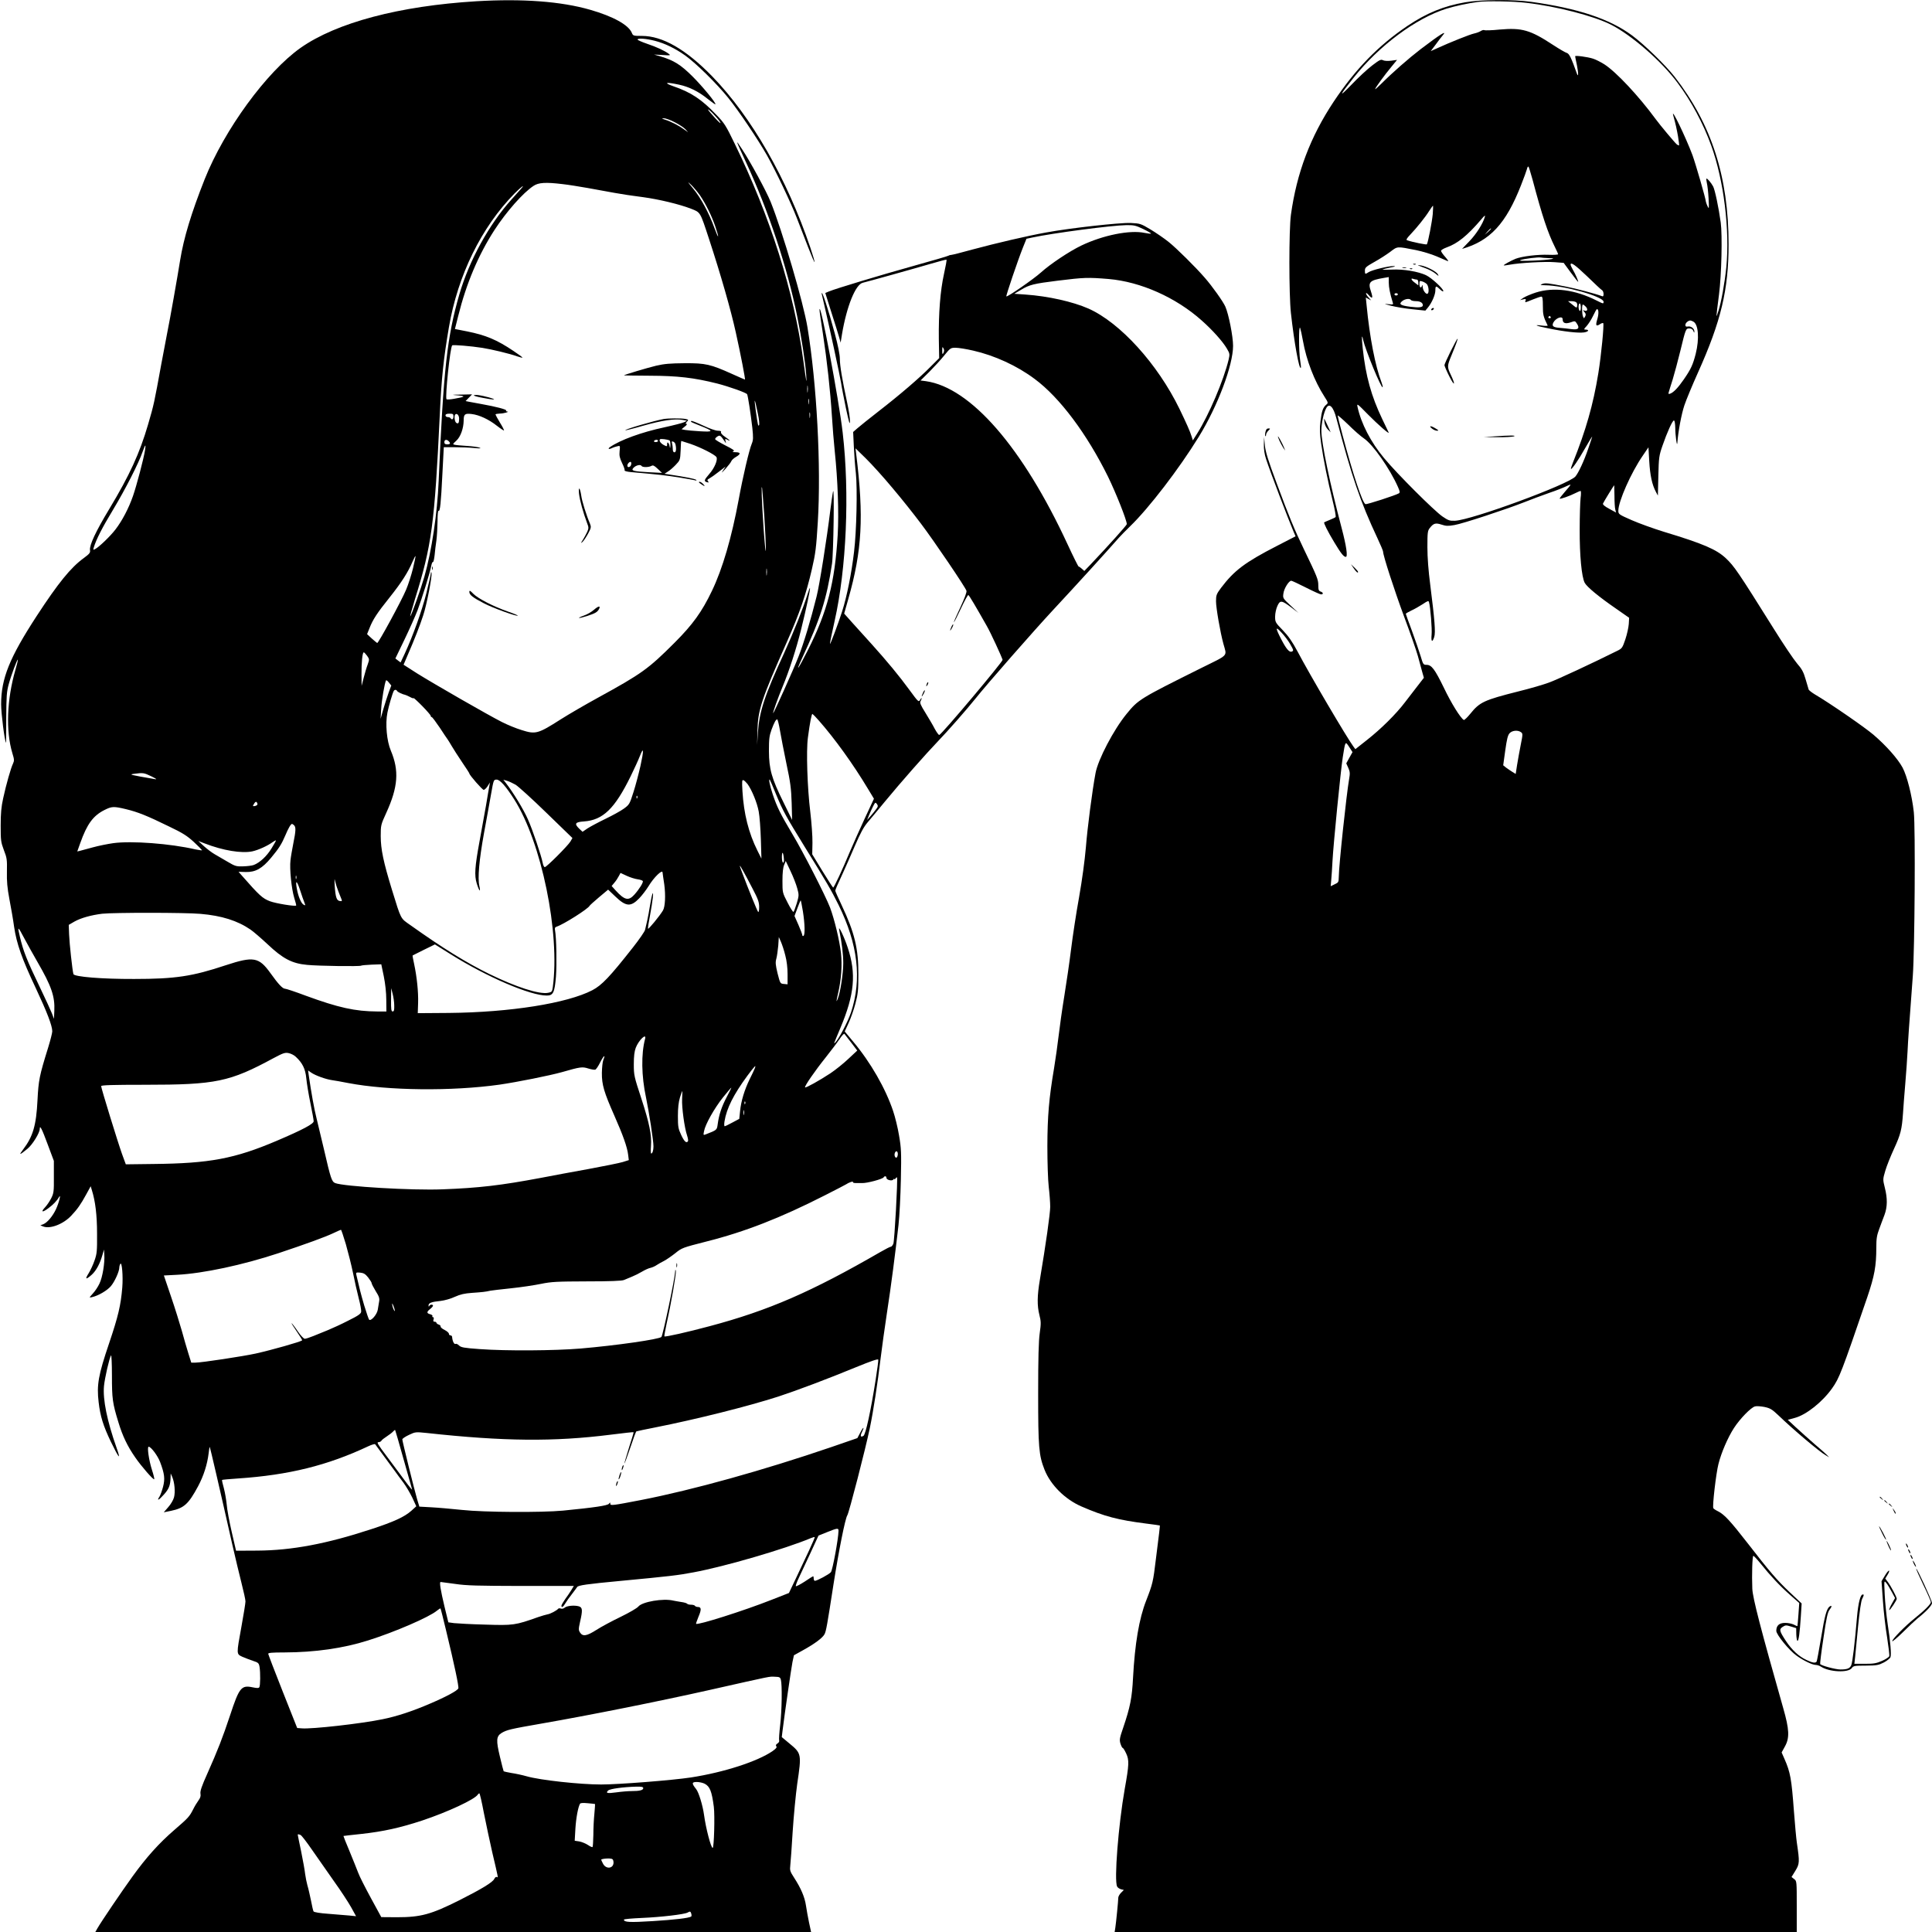<?xml version="1.0" standalone="no"?>
<!DOCTYPE svg PUBLIC "-//W3C//DTD SVG 20010904//EN"
 "http://www.w3.org/TR/2001/REC-SVG-20010904/DTD/svg10.dtd">
<svg version="1.0" xmlns="http://www.w3.org/2000/svg"
 width="1700pt" height="1700pt" viewBox="0 0 1700 1700"
 preserveAspectRatio="xMidYMid meet">
<g transform="translate(0,1700) scale(0.1,-0.1)"
fill="#000000" stroke="none">
<path d="M4192 16989 c-677 -41 -1231 -188 -1547 -410 -299 -211 -670 -719
-844 -1156 -118 -298 -184 -516 -216 -713 -23 -145 -91 -529 -110 -620 -8 -41
-33 -172 -55 -290 -64 -350 -65 -357 -117 -535 -74 -253 -162 -446 -341 -743
-120 -199 -176 -319 -170 -362 4 -23 -4 -33 -54 -70 -116 -84 -227 -222 -415
-510 -239 -367 -313 -550 -313 -777 0 -80 31 -327 43 -339 1 -1 2 97 2 219 1
194 4 231 22 297 22 81 75 221 80 216 2 -2 -7 -42 -21 -89 -76 -262 -86 -539
-27 -735 17 -54 17 -66 6 -90 -19 -38 -61 -186 -87 -306 -17 -76 -22 -135 -22
-241 0 -130 2 -145 28 -215 27 -69 29 -84 27 -188 -2 -87 3 -144 22 -245 14
-73 33 -181 41 -241 22 -150 69 -283 191 -541 99 -211 145 -331 145 -380 0
-13 -16 -77 -36 -142 -78 -250 -85 -289 -94 -463 -11 -223 -40 -321 -127 -435
-40 -53 -32 -51 39 7 44 36 108 140 108 175 0 38 20 -2 69 -135 l55 -147 0
-140 c1 -128 -1 -144 -23 -188 -13 -26 -38 -63 -56 -82 -39 -42 -22 -46 31 -6
42 31 75 65 92 96 23 40 1 -48 -25 -104 -30 -64 -77 -119 -112 -133 l-26 -10
25 -10 c61 -24 176 20 246 94 56 59 85 101 132 187 l40 73 10 -33 c31 -98 46
-221 46 -384 1 -152 -1 -177 -22 -236 -12 -36 -36 -87 -52 -113 -35 -55 -25
-59 28 -12 39 36 72 97 94 176 l13 45 3 -45 c5 -72 -16 -201 -43 -255 -13 -28
-39 -67 -58 -87 -34 -38 -34 -38 -8 -32 55 12 132 57 166 96 34 40 75 130 75
166 0 9 4 23 9 31 14 22 25 -109 17 -208 -13 -157 -36 -254 -116 -491 -95
-280 -110 -367 -92 -518 14 -124 41 -209 107 -347 72 -149 92 -171 51 -55 -84
238 -122 425 -111 544 7 71 46 242 62 270 4 8 8 -72 8 -177 0 -205 5 -243 57
-412 36 -119 79 -210 148 -309 55 -80 160 -200 167 -192 3 3 -6 40 -20 83 -27
84 -44 203 -29 203 21 0 81 -81 101 -135 39 -104 44 -147 26 -217 -9 -34 -23
-73 -31 -86 -28 -43 -7 -34 38 17 45 50 57 81 59 150 l1 36 14 -32 c20 -47 28
-132 15 -179 -6 -23 -29 -62 -51 -86 l-39 -45 64 13 c115 24 154 60 238 216
49 92 81 192 93 291 3 32 8 56 10 55 3 -4 91 -382 198 -858 26 -113 62 -265
81 -339 19 -74 35 -147 35 -162 0 -16 -16 -114 -35 -219 -45 -248 -46 -243 7
-268 24 -10 66 -27 94 -36 47 -15 52 -20 58 -54 8 -51 7 -165 -2 -178 -5 -9
-21 -9 -59 -1 -100 21 -118 -2 -199 -248 -66 -198 -107 -303 -199 -510 -51
-113 -65 -156 -61 -178 4 -21 -1 -37 -18 -60 -13 -18 -34 -52 -46 -77 -33 -65
-43 -76 -167 -183 -133 -115 -243 -237 -366 -407 -92 -127 -277 -400 -310
-458 l-18 -32 3149 0 3149 0 -18 83 c-9 45 -22 112 -27 149 -11 76 -45 154
-104 245 -37 57 -39 66 -34 110 3 26 13 161 21 298 9 138 27 326 40 419 39
263 38 267 -70 356 l-66 55 6 50 c20 163 78 559 88 610 l13 60 81 45 c103 57
171 108 188 140 14 26 23 76 80 445 46 292 102 574 121 602 15 24 159 580 198
768 31 149 69 398 95 615 11 91 36 269 55 395 37 239 74 527 102 775 9 80 18
262 21 405 5 234 3 273 -16 383 -11 68 -35 165 -52 215 -66 198 -198 429 -352
612 l-74 89 34 74 c19 41 46 118 60 171 22 83 26 117 26 256 1 227 -33 368
-147 610 -31 65 -56 122 -56 127 0 9 15 45 70 163 18 39 63 141 100 227 51
118 79 171 117 215 27 32 94 112 148 178 140 170 364 424 466 530 87 90 259
286 334 380 96 121 517 601 679 775 217 233 465 506 582 639 16 18 60 63 98
100 164 158 432 507 604 787 167 271 302 630 302 801 0 83 -39 280 -68 345
-19 44 -116 180 -180 253 -80 93 -252 263 -320 317 -40 32 -112 81 -160 110
-84 50 -90 52 -172 56 -97 4 -537 -45 -747 -84 -170 -31 -432 -92 -648 -150
-93 -26 -177 -47 -185 -47 -8 0 -19 -3 -25 -7 -5 -4 -142 -44 -304 -89 -298
-83 -685 -200 -746 -225 l-33 -14 53 -169 c30 -92 60 -190 68 -218 l14 -50 12
75 c41 244 119 438 183 452 43 10 462 127 598 167 74 22 136 38 139 36 2 -3
-8 -60 -23 -127 -32 -145 -48 -343 -45 -576 l3 -163 -75 -75 c-95 -97 -272
-249 -458 -393 -80 -62 -163 -129 -185 -148 l-39 -34 6 -127 c3 -70 11 -176
18 -237 14 -137 6 -508 -16 -690 -22 -190 -64 -397 -105 -525 -35 -109 -103
-291 -107 -286 -2 2 16 93 41 202 104 463 133 1122 71 1656 -34 296 -199 1170
-204 1083 -1 -6 12 -99 29 -205 38 -250 66 -509 80 -730 6 -96 17 -236 25
-310 27 -256 37 -544 26 -737 -25 -419 -91 -675 -262 -1013 -83 -165 -116
-212 -53 -75 162 348 218 524 265 835 13 90 22 695 9 635 -5 -22 -15 -96 -24
-165 -30 -247 -95 -658 -121 -760 -51 -205 -115 -418 -159 -528 -45 -116 -219
-502 -223 -498 -5 4 43 137 82 231 59 141 122 336 165 510 44 178 82 356 77
361 -2 2 -11 -22 -21 -54 -40 -127 -120 -328 -206 -518 -173 -376 -218 -512
-231 -699 l-7 -110 3 125 c4 183 34 275 259 782 112 253 170 422 220 640 32
138 38 187 52 415 30 488 -9 1217 -91 1713 -35 215 -220 845 -324 1104 -38 94
-179 354 -252 464 -61 93 -60 90 34 -113 199 -428 365 -929 452 -1360 40 -199
72 -409 79 -515 6 -91 1 -69 -25 125 -84 614 -291 1268 -605 1912 -76 157 -90
180 -161 253 -128 135 -223 198 -378 251 -91 32 -67 39 50 14 89 -19 173 -61
253 -126 35 -28 65 -49 67 -47 9 9 -116 161 -204 248 -101 100 -161 138 -274
172 l-62 18 75 -4 c69 -5 73 -4 55 10 -35 27 -108 61 -192 89 -46 16 -83 32
-83 37 0 14 74 9 152 -11 89 -23 178 -66 268 -130 93 -66 278 -248 377 -371
94 -116 261 -365 342 -507 75 -133 212 -420 263 -553 25 -63 69 -177 98 -253
29 -75 55 -135 57 -133 3 2 -14 60 -37 128 -205 605 -518 1151 -864 1507 -231
237 -436 355 -618 355 -75 0 -78 1 -89 28 -29 69 -164 144 -366 202 -257 74
-596 99 -1001 75z m2143 -1061 c13 -22 -1 -12 -41 31 -32 35 -61 69 -63 75 -6
20 84 -73 104 -106z m-397 -4 c39 -20 81 -48 94 -62 l23 -26 -35 25 c-45 33
-114 69 -165 85 -34 11 -36 13 -14 13 15 1 59 -15 97 -35z m222 -644 c50 -74
102 -178 134 -272 37 -109 31 -120 -8 -13 -48 132 -119 264 -188 347 -50 60
-53 66 -18 33 23 -22 59 -65 80 -95z m-1210 100 c47 -5 146 -21 220 -34 205
-38 314 -57 346 -61 16 -3 81 -11 144 -20 139 -19 318 -62 419 -101 86 -34 80
-24 159 -264 105 -320 193 -628 236 -823 44 -198 86 -417 81 -417 -2 0 -52 22
-112 49 -191 86 -234 96 -418 95 -127 -1 -179 -5 -252 -22 -82 -20 -283 -80
-283 -85 0 -1 102 -2 228 -3 246 -1 387 -17 594 -69 104 -27 254 -80 262 -94
7 -11 33 -182 46 -297 9 -86 8 -106 -5 -138 -23 -54 -79 -293 -115 -491 -62
-334 -142 -610 -236 -805 -88 -184 -169 -296 -329 -456 -230 -230 -288 -272
-675 -484 -113 -62 -259 -147 -325 -189 -202 -129 -222 -134 -345 -95 -47 14
-125 46 -174 71 -119 60 -601 337 -748 429 l-117 75 35 82 c59 135 111 268
138 353 30 89 80 346 73 372 -4 13 -5 13 -6 -3 0 -12 -19 -91 -40 -177 -39
-154 -118 -374 -189 -528 l-37 -79 -23 17 -23 18 79 164 c44 91 96 208 116
260 38 101 110 332 121 393 4 20 11 35 15 32 4 -2 10 24 14 58 3 34 10 94 16
132 5 39 9 114 10 168 0 58 4 96 9 92 13 -8 21 64 34 330 l12 230 95 0 c52 0
129 -3 170 -7 51 -5 67 -4 52 2 -13 6 -63 13 -110 16 -48 3 -97 7 -109 10 -21
4 -21 6 13 37 37 34 63 108 64 177 0 56 11 64 70 57 67 -8 151 -47 223 -104
32 -25 60 -43 62 -41 2 2 -13 33 -35 68 -22 36 -39 68 -40 73 0 4 17 7 38 8
35 0 92 17 64 18 -7 1 -11 5 -8 9 5 9 -90 34 -219 57 -49 9 -101 19 -114 21
l-24 5 29 30 28 29 -95 -2 c-90 -1 -91 -2 -29 -7 71 -7 64 -13 -34 -30 -33 -6
-63 -8 -67 -4 -14 15 32 458 50 474 7 7 164 -6 266 -22 82 -13 241 -51 304
-74 24 -8 46 -14 48 -12 2 3 -34 29 -79 59 -147 99 -244 139 -408 172 l-107
21 29 115 c71 286 178 538 319 756 106 163 251 327 343 388 44 30 107 34 256
16z m-366 -42 c-11 -13 -49 -54 -83 -93 -197 -218 -372 -536 -459 -835 -107
-369 -140 -660 -182 -1640 -12 -289 -61 -616 -126 -845 -30 -105 -112 -336
-124 -348 -4 -5 14 62 41 150 148 473 173 660 219 1628 15 322 33 489 80 765
78 458 286 881 578 1178 59 59 97 87 56 40z m5475 -353 c41 -20 72 -38 69 -40
-3 -3 -29 0 -58 6 -128 27 -364 -20 -556 -112 -104 -50 -272 -162 -354 -236
-64 -58 -297 -219 -305 -211 -5 5 102 320 146 430 l31 77 51 11 c181 39 698
107 827 109 67 1 84 -3 149 -34z m-304 -440 c281 -24 592 -162 819 -365 95
-84 186 -186 222 -248 25 -43 26 -48 15 -96 -44 -183 -174 -488 -277 -651
l-38 -60 -11 35 c-13 43 -45 115 -107 243 -193 396 -522 758 -801 882 -139 61
-354 109 -552 123 l-100 7 61 36 c73 44 111 53 319 79 236 29 267 30 450 15z
m-1453 -649 c-9 -18 -11 -16 -11 19 0 33 1 37 10 21 8 -12 8 -25 1 -40z m261
19 c189 -43 386 -133 542 -250 220 -163 459 -483 645 -860 70 -144 164 -380
165 -417 0 -9 -156 -183 -317 -353 l-57 -59 -21 19 c-12 11 -25 20 -29 20 -3
-1 -47 87 -97 195 -395 853 -853 1380 -1247 1436 l-47 6 78 77 c42 43 102 107
131 144 53 65 56 67 100 67 25 0 94 -11 154 -25z m-1456 -362 c-2 -16 -4 -5
-4 22 0 28 2 40 4 28 2 -13 2 -35 0 -50z m10 -105 c-2 -13 -4 -5 -4 17 -1 22
1 32 4 23 2 -10 2 -28 0 -40z m-449 -85 c11 -50 16 -97 11 -104 -8 -13 -10 -3
-29 128 -17 124 -10 114 18 -24z m459 -35 c-2 -13 -4 -5 -4 17 -1 22 1 32 4
23 2 -10 2 -28 0 -40z m-3137 7 c0 -25 -14 -33 -25 -15 -3 6 -15 10 -26 10
-10 0 -19 7 -19 15 0 10 11 15 35 15 31 0 35 -3 35 -25z m50 -19 c0 -39 -8
-50 -27 -35 -13 12 -18 60 -7 72 14 14 34 -7 34 -37z m-92 -198 c19 -19 14
-28 -13 -28 -18 0 -25 5 -25 20 0 22 20 26 38 8z m-2672 -80 c-12 -76 -74
-311 -106 -403 -38 -109 -95 -217 -154 -294 -46 -60 -143 -153 -178 -172 -18
-10 -19 -8 -13 13 22 72 73 173 170 333 107 178 226 410 261 513 10 28 20 52
23 52 2 0 1 -19 -3 -42z m6578 -333 c79 -93 191 -234 250 -313 113 -149 390
-558 400 -590 4 -12 -17 -68 -54 -147 -33 -70 -59 -129 -57 -131 2 -2 30 52
62 121 32 68 61 122 66 119 8 -4 64 -99 162 -272 33 -57 129 -265 139 -298 4
-15 -534 -654 -557 -661 -5 -2 -23 23 -40 54 -16 32 -54 95 -82 141 -42 67
-51 88 -43 102 6 10 10 22 10 27 -1 4 -6 -2 -14 -15 -12 -22 -15 -20 -92 85
-91 125 -198 254 -333 404 -53 58 -129 142 -169 187 l-74 83 36 127 c122 429
138 725 70 1276 l-6 51 92 -90 c50 -49 156 -166 234 -260z m-1129 -240 c8
-121 14 -256 14 -300 -1 -46 -9 34 -20 185 -16 237 -22 409 -13 355 2 -11 10
-119 19 -240z m-3091 -466 c-14 -57 -41 -142 -61 -189 -40 -96 -244 -471 -254
-468 -4 2 -25 20 -48 40 l-41 38 21 52 c30 77 66 132 178 272 103 129 163 223
201 314 13 29 24 51 26 49 2 -2 -8 -50 -22 -108z m3113 -56 c-2 -16 -4 -5 -4
22 0 28 2 40 4 28 2 -13 2 -35 0 -50z m-3517 -713 c21 -30 21 -32 5 -78 -10
-26 -25 -78 -35 -117 l-18 -70 -1 95 c-1 108 8 200 20 200 4 0 17 -14 29 -30z
m190 -324 c-12 -33 -33 -99 -47 -146 l-24 -85 5 85 c4 77 31 233 43 253 2 4
14 -4 25 -19 l21 -26 -23 -62z m75 13 c6 -9 45 -28 70 -33 6 -1 25 -10 43 -19
17 -10 32 -14 32 -10 0 3 34 -27 75 -69 41 -42 75 -81 75 -87 0 -6 4 -11 9
-11 5 0 36 -42 70 -92 33 -51 65 -98 69 -103 5 -6 21 -33 37 -60 16 -28 58
-92 92 -143 35 -51 63 -95 63 -98 0 -14 114 -144 126 -144 8 0 24 15 35 33
l20 32 -5 -30 c-3 -16 -17 -95 -30 -175 -14 -80 -39 -219 -56 -310 -42 -227
-47 -303 -25 -374 21 -68 37 -84 23 -23 -16 70 -2 229 40 462 22 121 51 277
63 348 22 126 23 127 49 127 29 0 81 -58 154 -173 241 -378 405 -1176 340
-1654 -6 -39 -9 -43 -42 -49 -77 -15 -282 51 -517 166 -200 98 -414 230 -696
431 -87 61 -78 44 -160 309 -75 244 -99 358 -99 473 0 96 1 100 49 205 104
228 114 371 40 547 -36 85 -50 235 -30 335 12 61 45 172 56 191 8 12 22 12 30
-2z m3710 -259 c140 -159 303 -385 433 -602 l52 -86 -81 -174 c-44 -95 -103
-227 -131 -293 -64 -154 -139 -315 -147 -315 -3 1 -46 67 -95 147 l-89 146 2
101 c1 56 -8 178 -19 271 -26 211 -37 539 -21 655 18 137 33 211 40 208 4 -2
30 -28 56 -58z m-342 -87 c9 -54 35 -186 57 -293 35 -163 42 -219 46 -345 l4
-150 -75 153 c-106 214 -128 294 -129 452 0 108 3 134 23 190 25 66 38 90 50
90 4 0 15 -44 24 -97z m-1228 -315 c-15 -66 -42 -169 -61 -228 -33 -104 -36
-110 -84 -145 -27 -20 -100 -60 -162 -90 -62 -30 -133 -68 -158 -84 l-44 -30
-28 26 c-47 45 -38 60 40 65 168 12 271 112 411 397 32 65 69 146 82 180 34
87 35 50 4 -91z m-4303 -89 c42 -21 53 -29 33 -25 -227 39 -232 41 -185 47 80
11 87 9 152 -22z m3205 -74 c24 -15 147 -126 272 -248 l228 -221 -18 -31 c-24
-39 -210 -225 -225 -225 -6 0 -15 16 -18 35 -13 66 -88 290 -131 386 -37 85
-130 238 -195 321 l-21 27 31 -9 c18 -5 52 -21 77 -35z m2041 6 c37 -51 84
-164 98 -241 8 -41 16 -151 19 -245 l5 -170 -35 70 c-78 156 -120 325 -132
523 -5 89 -4 102 9 97 8 -3 24 -19 36 -34z m251 -91 c61 -148 85 -190 254
-465 192 -310 230 -375 296 -508 170 -346 206 -652 109 -946 -28 -82 -109
-238 -140 -266 -13 -12 -15 -18 47 130 124 295 141 478 64 708 -29 89 -84 204
-75 157 25 -123 36 -217 36 -296 0 -89 -26 -260 -49 -314 -14 -36 -13 -21 4
52 28 120 36 245 25 351 -13 114 -57 296 -96 401 -40 104 -237 490 -331 646
-104 174 -137 241 -173 349 -26 77 -39 143 -26 130 2 -2 27 -60 55 -129z
m-1222 -32 c-3 -8 -6 -5 -6 6 -1 11 2 17 5 13 3 -3 4 -12 1 -19z m-3343 -59
c-7 -12 -45 -18 -37 -6 17 32 26 38 34 25 4 -6 6 -15 3 -19z m5446 -38 c-10
-14 -32 -42 -49 -61 l-31 -35 16 40 c9 22 25 58 36 79 19 37 21 39 34 22 11
-16 11 -23 -6 -45z m-6601 -1 c103 -25 184 -57 376 -151 124 -59 162 -84 220
-137 39 -36 71 -69 73 -73 2 -3 -24 0 -58 7 -218 51 -561 77 -723 55 -49 -7
-130 -23 -180 -37 -51 -14 -102 -28 -115 -31 l-22 -5 26 73 c60 169 114 242
214 292 64 32 80 33 189 7z m1479 -142 c17 -17 15 -50 -7 -159 -10 -52 -22
-119 -25 -149 -9 -75 9 -251 33 -330 11 -35 19 -66 17 -68 -10 -9 -178 18
-231 38 -65 25 -92 49 -248 227 l-28 32 63 -2 c87 -2 145 31 224 126 69 83 93
121 125 197 26 62 48 100 58 100 4 0 12 -5 19 -12z m-200 -205 c-42 -68 -101
-123 -155 -144 -16 -6 -57 -11 -93 -12 -60 -2 -71 1 -135 39 -39 23 -90 53
-115 67 -25 14 -67 46 -95 71 l-50 46 55 -21 c162 -63 326 -90 421 -70 53 12
133 48 178 81 14 10 27 17 29 15 2 -1 -16 -34 -40 -72z m4509 -83 c3 -25 1
-40 -6 -40 -6 0 -11 20 -11 47 0 55 11 51 17 -7z m118 -266 c16 -58 16 -63 -4
-132 -12 -39 -25 -73 -29 -76 -4 -2 -28 34 -52 82 -45 87 -45 87 -45 192 0 70
5 117 15 140 l14 34 42 -89 c24 -50 50 -117 59 -151z m-475 151 c13 -22 49
-91 81 -152 50 -95 59 -121 59 -165 0 -30 -4 -48 -9 -42 -8 8 -85 198 -140
344 -30 78 -28 81 9 15z m-710 -12 c0 -5 7 -52 15 -105 13 -96 8 -198 -12
-230 -30 -50 -128 -168 -131 -160 -2 6 6 58 17 114 11 57 22 128 25 158 9 80
-9 33 -24 -65 -7 -44 -18 -105 -25 -135 -7 -30 -16 -67 -19 -82 -3 -14 -51
-84 -107 -155 -203 -258 -273 -332 -357 -376 -221 -115 -723 -195 -1262 -200
l-274 -2 3 90 c3 99 -11 230 -35 343 -9 40 -15 74 -13 75 2 1 47 23 100 50
l96 47 139 -87 c319 -200 699 -363 845 -363 57 0 69 26 81 167 8 110 4 343 -8
406 -4 20 -1 28 13 33 59 18 280 158 291 184 2 4 39 38 83 75 l80 67 63 -60
c94 -90 136 -94 211 -16 24 25 61 73 82 107 46 77 122 150 123 120z m-219 -60
c22 -3 42 -10 45 -15 7 -11 -31 -72 -74 -120 -51 -57 -86 -49 -164 36 l-36 40
24 29 c14 16 31 42 39 58 l15 28 56 -26 c30 -14 73 -27 95 -30z m-3004 5 c-3
-7 -5 -2 -5 12 0 14 2 19 5 13 2 -7 2 -19 0 -25z m371 -113 c11 -27 23 -58 27
-68 6 -16 4 -18 -15 -15 -28 4 -38 32 -45 138 -3 58 -2 66 4 35 5 -22 18 -62
29 -90z m-299 -98 c10 -25 9 -27 -8 -17 -21 11 -47 72 -59 140 -15 81 0 75 28
-11 15 -46 32 -96 39 -112z m4386 -77 c17 -109 20 -206 5 -215 -5 -3 -10 -1
-10 5 0 7 -15 48 -34 91 l-35 79 26 70 c14 39 27 69 29 67 2 -2 10 -45 19 -97z
m-5302 -21 c188 -16 327 -60 442 -139 25 -17 92 -75 149 -128 135 -128 216
-170 348 -182 100 -10 462 -15 475 -7 4 3 46 7 93 9 l85 3 22 -105 c13 -65 22
-144 22 -207 l1 -103 -82 0 c-192 1 -339 33 -628 139 -90 34 -172 61 -181 61
-22 0 -59 39 -129 137 -102 142 -149 150 -393 70 -294 -98 -444 -121 -807
-121 -282 -1 -527 19 -534 43 -9 32 -35 268 -38 350 l-3 83 50 29 c57 32 147
57 244 69 100 11 730 11 864 -1z m-1433 -424 c123 -212 154 -303 148 -430 l-3
-70 -19 50 c-11 27 -55 124 -99 215 -123 256 -152 330 -182 458 -23 96 -19 95
38 -13 29 -55 82 -149 117 -210z m6580 58 c13 -48 20 -110 20 -165 l0 -89 -32
3 c-33 3 -33 4 -56 93 -18 75 -20 97 -11 129 6 22 13 73 17 115 l5 76 19 -43
c10 -23 28 -77 38 -119z m-3441 -440 c1 -41 -2 -53 -14 -53 -12 0 -15 18 -14
103 l1 102 13 -50 c7 -27 14 -74 14 -102z m4021 -327 l53 -70 -77 -72 c-42
-40 -114 -98 -159 -128 -97 -64 -216 -130 -223 -124 -8 8 88 147 181 263 48
61 104 134 123 163 19 29 38 49 42 45 3 -4 30 -39 60 -77z m-1814 32 c-35
-131 -32 -326 8 -513 27 -130 66 -380 66 -432 0 -36 -9 -63 -20 -63 -4 0 -5
29 -2 65 7 98 -13 199 -85 420 -63 192 -66 204 -66 300 0 70 5 113 17 145 25
67 98 136 82 78z m-3073 -157 c59 -55 84 -106 92 -188 4 -43 20 -141 36 -218
16 -77 29 -149 29 -161 0 -23 -95 -74 -325 -172 -371 -158 -592 -199 -1084
-204 l-244 -3 -33 90 c-36 100 -184 580 -184 598 0 9 99 12 383 12 628 0 747
25 1135 235 81 43 99 50 130 44 21 -4 50 -18 65 -33z m2706 -27 c-7 -16 -12
-67 -13 -114 -1 -105 19 -171 110 -377 76 -172 113 -276 121 -343 l6 -48 -54
-17 c-30 -9 -164 -36 -299 -61 -135 -24 -326 -60 -425 -79 -347 -65 -540 -88
-860 -100 -267 -11 -870 25 -946 55 -30 13 -39 39 -98 295 -22 94 -52 216 -65
272 -22 86 -47 228 -70 386 l-5 38 27 -19 c36 -25 127 -58 181 -66 24 -3 90
-15 146 -26 352 -67 910 -73 1330 -14 158 23 442 80 549 110 164 47 179 49
233 32 26 -8 54 -13 61 -10 7 2 27 31 43 64 31 61 50 75 28 22z m1332 -76 c-5
-13 -25 -55 -45 -95 -45 -92 -76 -194 -84 -280 l-7 -68 -60 -32 c-33 -18 -64
-33 -68 -33 -5 0 -6 19 -2 43 19 116 80 236 201 401 66 88 80 103 65 64z
m-246 -250 c-45 -85 -69 -157 -80 -241 -7 -50 -6 -50 -104 -88 -23 -9 -23 -8
-16 28 11 60 90 200 166 296 39 48 72 87 74 87 2 0 -16 -37 -40 -82z m-393
-17 c-4 -74 21 -257 44 -323 7 -22 11 -44 8 -49 -13 -22 -33 -4 -60 54 -26 56
-29 72 -29 167 0 72 6 123 18 163 10 31 19 57 20 57 2 0 1 -31 -1 -69z m555
-43 c-3 -8 -6 -5 -6 6 -1 11 2 17 5 13 3 -3 4 -12 1 -19z m-10 -95 c-3 -10 -5
-2 -5 17 0 19 2 27 5 18 2 -10 2 -26 0 -35z m1353 -347 c0 -14 -5 -28 -10 -31
-13 -8 -24 20 -16 40 9 24 26 17 26 -9z m-100 -210 c0 -19 51 -31 61 -14 5 7
9 9 9 3 0 -5 4 -3 10 5 5 8 11 12 13 10 8 -10 -22 -557 -32 -583 -6 -15 -16
-27 -22 -27 -7 0 -48 -21 -93 -47 -604 -349 -982 -514 -1501 -652 -194 -52
-392 -97 -399 -90 -2 2 7 54 20 114 39 173 86 444 81 463 -4 13 -5 12 -6 -5
-3 -66 -108 -562 -121 -577 -21 -21 -397 -75 -712 -102 -229 -19 -651 -22
-886 -5 -140 10 -166 15 -183 32 -11 11 -24 17 -29 14 -13 -8 -29 22 -32 63
-1 6 -7 12 -15 12 -7 0 -13 6 -13 14 0 8 -17 23 -37 33 -21 10 -37 24 -36 30
2 7 -6 15 -17 18 -11 4 -20 11 -20 16 0 5 -7 9 -16 9 -11 0 -14 6 -9 20 4 12
2 20 -5 20 -6 0 -8 4 -5 10 3 5 -6 12 -20 16 -32 8 -32 21 0 46 14 11 25 24
25 29 0 14 -28 11 -33 -3 -3 -8 -6 -6 -6 5 -1 22 26 32 106 40 35 4 89 19 125
36 49 22 84 30 153 35 87 6 117 9 160 19 11 2 92 12 180 21 88 9 207 27 265
39 93 19 139 21 405 22 198 0 308 4 325 12 14 6 45 19 70 29 25 10 65 30 90
45 25 15 58 30 74 33 17 4 41 15 55 25 14 9 43 26 64 36 21 11 66 42 99 68 58
47 64 49 271 102 342 86 654 208 1047 408 96 49 180 92 185 96 21 15 66 31 60
21 -4 -6 7 -10 27 -10 18 0 42 0 53 0 44 -2 180 35 190 50 9 15 25 12 25 -4z
m-4757 -583 c20 -71 49 -184 63 -253 14 -69 36 -169 50 -222 14 -53 24 -107
22 -120 -2 -18 -26 -35 -113 -78 -60 -31 -141 -68 -180 -84 -38 -16 -96 -39
-128 -52 -32 -13 -66 -24 -75 -24 -10 0 -37 29 -62 66 -24 36 -49 68 -54 71
-5 4 14 -28 44 -71 29 -42 51 -78 49 -80 -16 -13 -265 -84 -409 -116 -109 -24
-477 -80 -531 -80 l-36 0 -26 83 c-14 45 -40 134 -57 197 -18 63 -60 199 -95
301 l-63 186 117 6 c230 12 577 86 891 190 243 81 407 141 480 175 36 17 67
31 70 31 3 1 22 -56 43 -126z m196 -293 c17 -22 31 -44 31 -50 0 -7 16 -38 36
-71 30 -47 35 -64 30 -91 -3 -18 -9 -51 -12 -73 -7 -42 -60 -103 -76 -87 -4 4
-24 62 -44 128 -30 102 -44 159 -69 269 -4 18 0 20 34 17 31 -3 46 -12 70 -42z
m230 -270 c6 -19 7 -30 2 -25 -5 6 -13 24 -17 40 -9 39 0 30 15 -15z m4236
-631 c-43 -275 -88 -481 -107 -493 -26 -16 -31 -2 -13 34 9 18 15 34 12 36 -2
2 -15 -17 -28 -43 l-25 -47 -229 -79 c-597 -204 -1218 -377 -1675 -466 -249
-48 -270 -51 -270 -33 0 14 -1 14 -12 0 -13 -16 -127 -33 -403 -60 -189 -18
-699 -15 -890 6 -88 9 -208 20 -267 23 l-108 6 -20 66 c-24 81 -130 510 -130
526 0 6 26 24 58 39 57 27 59 27 157 17 679 -74 1120 -78 1618 -15 110 14 201
24 202 22 2 -2 -17 -64 -41 -138 -23 -74 -41 -136 -40 -138 2 -2 25 60 51 137
26 78 50 143 54 146 4 2 80 18 167 35 359 71 818 186 1084 272 162 53 435 156
680 257 137 56 196 76 198 67 2 -7 -9 -87 -23 -177z m-4155 -695 c39 -137 73
-258 76 -269 4 -11 -26 25 -66 80 -41 55 -113 153 -162 218 -71 94 -85 117
-69 117 11 0 24 6 28 14 4 7 26 24 48 38 22 14 46 33 54 42 8 9 16 15 18 13 2
-3 35 -116 73 -253z m-174 26 c39 -52 83 -114 100 -136 16 -23 49 -67 73 -99
24 -32 59 -92 79 -133 l35 -76 -44 -40 c-61 -54 -155 -97 -354 -162 -393 -129
-698 -186 -999 -188 l-189 -1 -38 165 c-21 91 -41 199 -44 240 -4 41 -15 106
-25 144 -11 38 -18 71 -16 74 2 2 66 8 143 13 443 30 784 114 1143 283 30 14
57 22 61 18 3 -4 37 -50 75 -102z m4002 -662 c-1 -68 -52 -345 -67 -362 -16
-19 -122 -76 -141 -76 -5 0 -10 9 -10 20 0 11 -2 20 -5 20 -3 0 -37 -21 -75
-47 -39 -25 -73 -43 -77 -40 -3 4 8 35 24 69 17 35 63 133 103 220 l72 156 77
31 c92 37 100 37 99 9z m-261 -175 c-30 -65 -82 -175 -115 -244 l-60 -126
-153 -60 c-243 -96 -650 -225 -664 -211 -2 2 8 29 21 62 27 63 26 86 -5 86
-11 0 -23 5 -26 10 -3 6 -19 10 -35 10 -16 0 -31 4 -34 9 -3 4 -27 12 -53 15
-27 4 -57 10 -68 12 -89 22 -274 -10 -308 -52 -11 -14 -80 -54 -156 -91 -75
-36 -170 -87 -212 -114 -86 -55 -121 -61 -145 -24 -14 22 -14 30 0 94 24 104
22 127 -11 137 -39 11 -105 5 -124 -12 -9 -8 -24 -12 -34 -8 -9 4 -20 3 -24
-2 -10 -14 -70 -46 -94 -49 -12 -2 -49 -13 -82 -24 -202 -72 -219 -74 -467
-66 -123 3 -245 10 -273 13 l-50 7 -33 135 c-36 151 -47 220 -35 220 5 0 63
-8 128 -17 100 -15 199 -17 582 -18 l462 0 -21 -35 c-12 -19 -36 -56 -55 -81
-18 -26 -33 -52 -33 -58 0 -21 16 -11 35 22 10 17 36 54 57 80 21 27 41 55 46
62 8 16 88 27 387 55 423 40 503 49 638 75 275 51 803 205 1032 301 17 7 32
11 34 9 2 -2 -22 -57 -52 -122z m-3192 -699 c72 -298 114 -495 108 -510 -7
-20 -107 -74 -248 -134 -155 -67 -295 -113 -420 -138 -182 -38 -623 -88 -710
-80 l-40 3 -127 320 c-70 176 -127 326 -128 333 0 9 35 12 143 12 268 1 517
36 737 106 235 74 537 205 604 261 16 13 30 22 32 20 2 -2 24 -88 49 -193z
m2946 -434 c12 -45 9 -272 -6 -398 -8 -67 -12 -129 -9 -137 3 -7 -3 -19 -15
-26 -14 -9 -17 -17 -10 -25 7 -9 -2 -20 -33 -42 -134 -92 -428 -187 -718 -232
-164 -25 -636 -62 -790 -62 -186 0 -536 38 -655 72 -38 11 -99 24 -134 29 -35
6 -66 13 -69 15 -2 3 -17 60 -33 128 -35 145 -32 180 14 209 47 28 76 35 357
84 409 71 1026 194 1475 295 570 128 518 118 575 116 38 -1 45 -4 51 -26z
m-671 -915 c46 -24 63 -65 81 -203 10 -78 2 -362 -10 -362 -15 0 -60 172 -76
290 -11 82 -47 201 -70 228 -40 50 -39 62 6 62 22 0 53 -7 69 -15z m-540 -39
c0 -18 -31 -26 -102 -26 -31 0 -91 -5 -133 -11 -82 -11 -98 -8 -74 16 15 15
133 31 247 34 47 1 62 -2 62 -13z m-1402 -220 c19 -96 52 -250 73 -343 55
-234 54 -227 41 -219 -7 4 -16 -3 -23 -17 -13 -29 -110 -88 -304 -186 -253
-127 -342 -151 -553 -151 l-137 1 -91 167 c-50 92 -101 192 -112 223 -11 30
-46 115 -76 189 -31 73 -55 134 -54 135 2 1 73 9 158 18 192 21 341 54 535
118 225 75 463 186 489 228 4 6 10 11 14 11 4 0 22 -78 40 -174z m978 80 c1
-1 -2 -39 -6 -86 -5 -47 -9 -130 -9 -186 -1 -55 -4 -103 -7 -106 -3 -4 -22 5
-41 18 -20 13 -54 27 -76 31 l-40 6 6 106 c6 96 24 192 41 220 5 7 29 8 69 4
34 -3 63 -6 63 -7z m-2592 -272 c9 -3 55 -63 103 -133 48 -69 135 -193 193
-276 59 -82 126 -185 150 -228 l43 -78 -59 6 c-33 3 -115 10 -183 15 -75 5
-127 14 -132 21 -4 6 -14 50 -23 98 -10 47 -23 106 -31 131 -7 25 -16 70 -20
100 -3 30 -19 119 -35 198 -17 79 -30 145 -30 147 0 7 5 6 24 -1z m2754 -235
c7 -60 -65 -73 -93 -16 -8 16 -15 31 -15 33 0 6 38 12 70 11 30 -2 35 -6 38
-28z m685 -459 c3 -11 2 -22 -1 -24 -23 -14 -146 -28 -337 -40 -207 -13 -255
-10 -255 13 0 5 73 11 163 15 162 7 369 31 397 47 22 13 27 11 33 -11z"/>
<path d="M4170 13522 c-8 -3 27 -14 79 -23 106 -21 132 -18 50 5 -72 19 -111
25 -129 18z"/>
<path d="M5840 13313 c-80 -14 -345 -91 -338 -99 3 -2 75 16 161 41 162 46
277 63 344 50 l38 -7 -25 -13 c-14 -7 -92 -27 -174 -45 -201 -43 -388 -111
-480 -175 -22 -16 -6 -21 22 -6 9 4 29 11 43 14 26 7 26 6 21 -43 -4 -40 1
-60 22 -105 15 -30 25 -59 22 -64 -4 -5 22 -12 56 -15 230 -20 317 -30 423
-47 66 -11 129 -22 140 -25 13 -4 17 -3 10 4 -8 8 -90 25 -244 48 l-34 5 29
19 c16 9 47 36 69 59 39 41 40 43 44 126 1 47 4 85 6 85 1 0 38 -12 81 -26 90
-31 213 -93 228 -116 14 -23 -17 -98 -65 -151 -44 -51 -47 -62 -18 -70 16 -4
18 -3 9 8 -9 11 -6 16 12 25 13 7 50 33 83 59 l60 46 -23 -35 c-18 -27 -13
-23 22 15 25 28 48 58 51 67 3 9 21 26 40 37 45 26 44 41 -2 42 -27 0 -32 3
-20 8 15 5 -1 17 -69 51 -49 25 -90 50 -91 55 -2 6 7 16 19 24 23 14 27 12 66
-45 11 -18 12 -17 6 4 -5 22 -4 23 15 13 36 -20 23 -3 -19 25 -24 16 -39 33
-36 41 4 9 -4 13 -28 13 -19 0 -75 20 -130 46 -54 25 -100 43 -103 40 -8 -8
-8 -8 75 -41 124 -49 124 -57 3 -50 -57 3 -118 9 -134 12 l-30 6 29 24 c16 12
23 23 15 23 -11 0 -10 4 3 19 16 17 15 19 -15 25 -34 6 -148 6 -189 -1z m52
-189 c5 -3 7 -22 7 -42 -1 -27 -3 -31 -6 -12 -6 34 -23 50 -23 22 0 -22 -1
-22 -29 -8 -29 16 -45 39 -33 51 7 6 69 -2 84 -11z m-102 -4 c0 -5 -9 -10 -21
-10 -11 0 -17 5 -14 10 3 6 13 10 21 10 8 0 14 -4 14 -10z m153 -28 c10 -40 6
-72 -8 -72 -10 0 -15 10 -15 28 0 15 -3 37 -6 50 -5 17 -3 21 9 16 9 -3 18
-13 20 -22z m-390 -182 c-6 -22 -33 -28 -33 -7 0 16 21 38 31 32 4 -3 5 -14 2
-25z m92 -10 c8 -13 61 -13 86 0 15 9 25 4 56 -25 l38 -36 -120 6 c-124 7
-149 13 -137 31 18 27 66 42 77 24z"/>
<path d="M6150 12756 c0 -2 11 -11 25 -20 28 -19 33 -15 9 8 -14 15 -34 22
-34 12z"/>
<path d="M5095 12655 c7 -59 37 -167 70 -255 16 -41 16 -48 2 -80 -9 -19 -26
-51 -38 -70 -20 -30 -20 -33 -3 -18 10 9 32 42 49 73 27 51 28 57 16 88 -31
72 -70 197 -76 243 -11 74 -27 91 -20 19z"/>
<path d="M3802 12000 c0 -14 2 -19 5 -12 2 6 2 18 0 25 -3 6 -5 1 -5 -13z"/>
<path d="M4130 11791 c0 -25 30 -49 129 -100 76 -40 288 -117 297 -108 3 2
-37 19 -87 36 -126 44 -261 113 -304 156 -29 30 -35 33 -35 16z"/>
<path d="M5227 11635 c-21 -19 -61 -42 -88 -51 -73 -27 -51 -29 28 -4 73 24
89 34 104 61 16 31 -5 28 -44 -6z"/>
<path d="M8372 11485 c-17 -37 -14 -45 4 -12 9 16 14 31 11 33 -2 2 -9 -7 -15
-21z"/>
<path d="M8156 10985 c-9 -26 -7 -32 5 -12 6 10 9 21 6 23 -2 3 -7 -2 -11 -11z"/>
<path d="M8122 10905 c-17 -37 -14 -45 4 -12 9 16 14 31 11 33 -2 2 -9 -7 -15
-21z"/>
<path d="M5952 5865 c0 -16 2 -22 5 -12 2 9 2 23 0 30 -3 6 -5 -1 -5 -18z"/>
<path d="M5476 4095 c-3 -9 -6 -22 -5 -28 0 -7 5 -1 10 12 5 13 8 26 5 28 -2
2 -6 -3 -10 -12z"/>
<path d="M5451 4019 c-6 -18 -9 -34 -7 -36 2 -2 9 10 15 28 6 18 9 34 7 36 -2
2 -9 -10 -15 -28z"/>
<path d="M5426 3955 c-3 -9 -6 -22 -5 -28 0 -7 5 -1 10 12 5 13 8 26 5 28 -2
2 -6 -3 -10 -12z"/>
<path d="M12893 16980 c-189 -33 -339 -94 -509 -208 -257 -174 -457 -379 -649
-667 -205 -309 -325 -626 -376 -995 -18 -130 -18 -704 0 -865 29 -262 72 -497
87 -482 3 2 0 33 -6 68 -12 77 -13 313 0 284 4 -11 16 -63 25 -115 30 -169
100 -352 189 -490 34 -53 34 -56 17 -70 -30 -25 -41 -56 -52 -147 -8 -68 -6
-110 6 -197 21 -144 58 -327 101 -501 19 -76 31 -142 26 -145 -4 -4 -27 -15
-52 -25 -25 -10 -46 -20 -48 -21 -7 -4 29 -77 88 -175 59 -98 83 -129 102
-129 19 0 5 96 -37 255 -103 389 -178 750 -178 855 0 64 20 158 43 199 26 49
63 12 89 -90 136 -516 210 -732 362 -1056 27 -57 49 -110 49 -117 0 -35 100
-342 185 -572 52 -139 107 -295 121 -346 14 -51 32 -115 39 -143 l14 -49 -55
-71 c-30 -38 -80 -103 -111 -144 -78 -103 -209 -233 -332 -330 l-105 -83 -17
23 c-55 74 -384 631 -493 839 -45 84 -79 133 -128 184 -66 68 -68 72 -68 121
0 28 9 69 20 93 24 53 37 51 125 -15 l60 -46 -69 65 c-68 63 -69 65 -63 106 5
43 48 112 69 112 6 0 64 -27 129 -60 65 -33 125 -60 133 -60 23 0 20 17 -4 25
-16 5 -20 15 -20 55 0 51 -9 73 -128 320 -84 175 -128 281 -238 577 -75 201
-98 275 -104 333 l-7 75 -2 -66 c-1 -43 6 -88 20 -130 38 -116 189 -513 243
-641 l16 -37 -165 -85 c-282 -145 -375 -216 -491 -369 -40 -54 -44 -64 -44
-118 0 -57 37 -272 65 -374 31 -114 53 -90 -197 -214 -540 -269 -552 -276
-656 -404 -113 -138 -250 -400 -272 -519 -29 -153 -72 -486 -85 -653 -10 -116
-33 -287 -60 -440 -25 -137 -56 -342 -70 -455 -14 -113 -41 -299 -60 -415 -19
-115 -41 -273 -50 -350 -9 -77 -27 -205 -40 -284 -45 -266 -58 -421 -59 -686
0 -142 5 -297 12 -358 7 -59 13 -138 13 -175 0 -60 -39 -334 -91 -643 -24
-141 -25 -227 -4 -310 14 -55 15 -74 3 -158 -10 -69 -14 -220 -14 -536 0 -470
6 -540 56 -667 53 -134 180 -261 326 -324 200 -87 323 -119 568 -150 65 -8
120 -16 121 -17 0 -1 -2 -29 -6 -62 -4 -33 -17 -138 -29 -233 -24 -200 -28
-218 -86 -367 -62 -158 -99 -379 -115 -675 -9 -179 -25 -260 -86 -440 -32 -93
-35 -108 -25 -142 7 -21 15 -38 20 -38 4 0 18 -22 30 -48 28 -59 26 -100 -12
-312 -56 -317 -95 -808 -67 -860 5 -10 21 -20 34 -24 l25 -6 -25 -25 c-13 -13
-24 -33 -24 -43 0 -27 -19 -218 -26 -264 l-6 -38 3001 0 3001 0 0 225 c0 222
0 224 -23 241 l-23 18 34 55 c37 61 38 76 13 246 -6 39 -17 164 -26 280 -21
283 -31 340 -83 458 l-25 57 29 53 c42 75 39 149 -15 337 -197 694 -269 970
-272 1051 -5 120 0 289 9 289 5 0 33 -30 63 -67 89 -111 169 -196 257 -274
l84 -74 -7 -100 c-4 -55 -8 -101 -9 -103 -2 -1 -16 4 -32 13 -16 8 -50 15 -76
15 -52 0 -78 -23 -78 -70 0 -33 112 -171 178 -218 59 -43 140 -82 170 -82 12
0 33 -7 45 -15 73 -48 241 -56 272 -12 13 19 24 21 122 21 98 1 113 4 160 28
28 15 54 36 58 47 8 27 0 129 -25 291 -11 74 -23 191 -26 260 -6 125 -6 125
14 101 11 -13 32 -48 48 -78 l29 -54 -28 -50 c-16 -28 -26 -53 -23 -56 5 -6
66 86 66 99 0 15 -51 111 -77 146 l-24 32 21 35 c12 19 17 35 11 35 -5 0 -22
-21 -37 -47 l-28 -46 12 -171 c6 -94 23 -239 37 -323 13 -84 22 -158 19 -166
-3 -8 -31 -27 -63 -41 -50 -22 -73 -26 -151 -26 l-93 0 7 63 c3 34 15 156 26
270 13 129 26 219 35 237 17 34 18 40 6 40 -21 0 -40 -74 -51 -200 -19 -226
-39 -398 -51 -424 -13 -27 -35 -36 -95 -36 -42 0 -169 34 -178 48 -2 4 10 107
29 229 26 179 37 227 54 249 21 27 22 42 2 29 -27 -16 -45 -80 -76 -271 -19
-113 -37 -209 -40 -214 -10 -16 -36 -12 -90 14 -67 31 -127 87 -180 166 -58
89 -62 103 -29 125 25 16 31 16 73 3 l46 -14 1 -55 c1 -29 5 -55 10 -57 11 -3
20 65 30 216 l7 113 -103 97 c-115 109 -176 180 -372 433 -152 195 -204 252
-259 280 -21 10 -40 23 -43 28 -10 15 24 308 45 389 25 100 82 232 136 316 53
82 150 182 186 191 14 4 51 1 83 -5 51 -11 67 -21 124 -75 131 -126 360 -319
413 -349 l32 -19 -20 21 c-11 11 -60 55 -110 97 -49 43 -122 108 -162 145
l-72 67 63 17 c100 27 242 140 327 260 64 90 83 140 310 803 63 186 79 273 79
435 0 80 5 109 26 165 14 37 34 93 46 123 26 70 27 145 3 239 -18 73 -18 74 4
149 12 42 47 129 77 194 58 126 69 169 79 313 3 50 12 167 20 260 8 94 17 222
20 285 5 104 12 206 46 660 17 231 24 1310 9 1444 -16 146 -60 319 -99 392
-42 78 -145 194 -256 289 -79 67 -384 278 -519 357 -26 16 -48 34 -51 40 -2 7
-14 48 -27 91 -18 63 -33 91 -76 140 -29 34 -122 172 -206 307 -313 500 -346
548 -420 618 -83 78 -199 128 -546 233 -91 28 -218 74 -282 102 -114 50 -118
53 -118 83 0 82 112 335 214 483 l51 75 7 -122 c7 -124 25 -207 58 -269 l18
-34 4 173 c4 163 6 178 36 265 41 119 88 223 101 223 7 0 11 -27 12 -67 0 -62
15 -170 18 -132 7 101 37 258 62 332 17 51 71 180 119 287 204 454 270 730
270 1130 0 592 -149 1056 -475 1475 -80 102 -266 283 -374 363 -197 146 -477
239 -889 296 -156 22 -444 20 -579 -4z m539 -5 c265 -31 587 -114 741 -191
183 -92 448 -323 589 -514 121 -162 225 -357 295 -550 111 -305 165 -745 133
-1071 -14 -141 -45 -311 -69 -384 -23 -68 -24 -86 5 145 22 170 30 519 15 632
-18 131 -51 288 -67 318 -18 33 -53 74 -59 68 -2 -2 0 -20 4 -39 5 -19 12 -79
15 -134 5 -92 4 -98 -9 -70 -8 17 -14 35 -15 42 -1 25 -90 332 -118 409 -59
157 -190 429 -169 349 22 -80 30 -117 42 -184 7 -42 11 -78 9 -80 -2 -2 -11 2
-20 9 -18 15 -146 168 -184 220 -152 207 -349 417 -453 484 -32 20 -77 43
-100 50 -46 15 -157 30 -157 21 0 -3 7 -40 16 -81 14 -71 13 -111 -2 -68 -47
133 -66 172 -87 178 -12 3 -67 35 -122 71 -201 132 -273 152 -469 135 -69 -7
-130 -9 -135 -5 -6 3 -21 -1 -33 -9 -13 -8 -39 -17 -58 -21 -34 -7 -210 -77
-323 -129 l-58 -26 43 57 c23 32 51 68 62 81 45 52 -23 9 -194 -121 -104 -80
-245 -203 -347 -305 -29 -29 -53 -50 -53 -46 0 10 86 128 143 196 l50 61 -51
-7 c-32 -4 -60 -2 -73 4 -17 10 -31 3 -95 -46 -42 -32 -124 -108 -182 -169
-116 -120 -110 -101 17 59 224 283 549 525 817 609 73 23 194 49 279 60 76 10
312 6 427 -8z m53 -1555 c86 -324 134 -467 196 -592 16 -32 29 -61 29 -65 0
-4 -36 -7 -81 -5 -97 4 -235 -13 -293 -35 -45 -19 -109 -54 -104 -58 2 -2 26
1 53 6 85 16 312 29 395 22 l79 -6 61 -83 c34 -46 64 -84 66 -84 6 0 -24 70
-47 108 -10 18 -19 37 -19 43 0 27 40 -2 146 -103 64 -62 122 -117 130 -121 8
-4 14 -20 14 -34 0 -20 -4 -24 -17 -18 -48 19 -229 67 -318 84 -152 30 -178
33 -205 22 -22 -8 -18 -10 25 -11 170 -2 515 -100 515 -145 0 -20 -2 -19 -60
10 -189 96 -378 121 -536 71 -43 -14 -92 -35 -109 -46 l-30 -21 28 7 c22 5 26
3 21 -10 -8 -20 -9 -21 64 9 34 14 68 25 75 25 10 0 13 -21 13 -82 0 -78 4
-94 42 -172 2 -4 -20 -5 -49 -1 -83 11 -53 -3 54 -24 138 -29 265 -43 315 -36
41 6 50 25 12 25 -15 0 -14 5 11 31 16 18 42 58 57 90 15 32 30 59 34 59 15 0
17 -39 4 -85 -18 -58 -13 -70 20 -49 13 9 27 14 31 11 9 -10 -17 -280 -43
-441 -45 -277 -110 -503 -223 -785 -12 -29 -20 -55 -18 -57 7 -7 66 78 124
181 35 61 63 107 63 103 0 -3 -16 -52 -36 -109 -37 -108 -86 -212 -112 -242
-62 -70 -912 -383 -1059 -389 -45 -2 -59 2 -110 37 -72 49 -399 375 -515 515
-116 139 -201 303 -233 450 -7 33 -2 29 91 -66 91 -92 193 -181 183 -159 -3 6
-28 59 -57 119 -95 199 -145 376 -171 620 -11 99 -9 136 4 74 19 -86 159 -427
171 -415 3 2 -2 22 -10 43 -55 144 -104 395 -131 677 l-7 69 24 -13 23 -12
-22 25 c-13 13 -23 30 -23 37 0 7 11 -1 24 -16 32 -37 39 -27 20 30 -29 85
-15 100 114 122 l42 7 0 -49 c0 -43 12 -100 34 -171 8 -23 6 -23 -41 -18 -39
4 -35 2 27 -14 41 -11 126 -25 188 -31 l114 -12 24 29 c34 42 64 111 64 150 0
41 6 42 42 7 15 -15 28 -21 28 -14 0 21 -103 116 -151 139 -69 33 -199 55
-301 50 -48 -2 -85 -2 -83 1 3 2 33 10 68 17 43 8 52 12 30 13 -43 1 -189 -34
-219 -53 -32 -21 -34 -20 -34 13 0 26 9 34 83 76 46 25 109 66 141 90 65 49
55 48 228 14 53 -11 134 -35 180 -55 46 -19 90 -38 98 -42 8 -3 -2 13 -22 36
-21 23 -38 48 -38 55 0 7 22 20 49 30 96 34 182 103 305 247 30 36 37 40 31
20 -18 -60 -75 -150 -135 -212 -36 -38 -66 -68 -65 -68 246 70 387 223 519
561 25 63 48 127 52 142 3 16 10 25 14 20 3 -4 19 -55 35 -113z m-878 -304
c-6 -67 -41 -249 -52 -266 -3 -5 -125 19 -174 36 -10 3 -3 17 26 47 58 61 134
155 168 210 17 26 32 47 34 47 2 0 1 -33 -2 -74z m513 -129 c0 -2 -12 -14 -27
-28 l-28 -24 24 28 c23 25 31 32 31 24z m503 -258 c101 -1 14 -16 -128 -22
-101 -4 -133 -3 -115 5 28 11 158 27 178 22 8 -2 37 -4 65 -5z m-1157 -189 c8
0 14 -10 14 -25 l0 -26 -30 23 c-32 23 -41 44 -14 34 9 -3 22 -6 30 -6z m87
-38 c17 -15 24 -72 10 -85 -12 -13 -43 26 -44 57 -1 17 -3 23 -6 14 -7 -29
-23 -20 -23 13 0 27 3 30 23 23 12 -3 30 -13 40 -22z m-253 -92 c0 -5 -7 -10
-15 -10 -8 0 -15 5 -15 10 0 6 7 10 15 10 8 0 15 -4 15 -10z m115 -50 c3 -5
23 -10 44 -10 37 0 61 -14 61 -36 0 -19 -35 -23 -112 -13 -86 11 -103 23 -69
50 25 20 66 25 76 9z m1453 -19 c8 -4 12 -18 10 -31 -3 -22 -4 -22 -42 9 l-39
31 29 0 c16 0 35 -4 42 -9z m42 -47 c0 -21 -4 -33 -10 -29 -5 3 -10 19 -10 36
0 16 5 29 10 29 6 0 10 -16 10 -36z m44 7 c21 -23 13 -43 -12 -34 -16 6 -16 5
0 -13 13 -15 14 -23 6 -39 -11 -19 -11 -19 -19 0 -10 27 -11 105 -1 105 5 0
17 -9 26 -19z m-309 -91 c3 -5 -1 -10 -10 -10 -9 0 -13 5 -10 10 3 6 8 10 10
10 2 0 7 -4 10 -10z m105 -19 c0 -34 23 -43 69 -28 39 14 41 14 56 -10 28 -42
13 -57 -48 -49 -28 4 -74 9 -101 11 -60 4 -74 16 -57 48 21 39 81 61 81 28z
m1150 -21 c45 -24 54 -151 21 -283 -25 -97 -42 -134 -103 -223 -51 -74 -91
-117 -122 -128 -14 -5 -17 -2 -13 11 3 10 18 61 35 113 16 52 46 165 67 250
48 198 49 200 80 200 17 0 29 -7 35 -22 6 -17 9 -18 9 -6 1 26 -29 50 -56 45
-17 -3 -23 0 -23 14 0 17 24 38 43 39 5 0 17 -4 27 -10z m-2898 -1028 c80 -55
227 -265 299 -427 17 -39 19 -49 8 -56 -28 -17 -283 -100 -294 -95 -26 9 -110
263 -200 601 -25 93 -45 174 -45 179 0 5 42 -31 93 -80 50 -50 113 -105 139
-122z m1769 -468 c-28 -32 -49 -59 -47 -62 6 -5 90 24 136 48 22 11 43 20 48
20 4 0 5 -28 0 -62 -4 -35 -8 -160 -8 -278 -1 -228 17 -416 44 -468 19 -36
124 -123 275 -227 l116 -81 -3 -54 c-2 -30 -15 -90 -30 -135 -26 -76 -29 -81
-72 -102 -225 -112 -522 -250 -595 -277 -49 -19 -173 -55 -275 -80 -301 -76
-340 -94 -422 -196 -27 -33 -53 -58 -58 -55 -30 18 -111 149 -174 281 -81 166
-109 204 -154 204 -28 0 -30 4 -52 78 -13 42 -47 142 -76 221 -30 80 -54 147
-54 150 0 3 22 16 49 29 27 12 72 38 100 56 43 29 51 32 55 18 13 -45 28 -238
23 -287 -6 -62 6 -73 23 -20 13 40 4 151 -35 459 -16 124 -25 239 -25 331 0
129 2 145 21 169 33 42 51 47 103 30 39 -13 57 -14 114 -4 72 12 452 137 617
202 55 22 151 58 214 80 63 21 130 48 150 58 20 10 38 17 40 15 2 -2 -20 -30
-48 -61z m435 -37 c0 -50 3 -104 7 -119 l7 -28 -60 33 c-40 21 -58 37 -55 46
5 13 95 161 99 161 0 0 1 -42 2 -93z m-2855 -1302 c33 -58 34 -61 14 -69 -20
-7 -47 24 -88 103 -56 107 -56 125 -2 66 26 -27 60 -72 76 -100z m2033 -778
c16 -12 16 -18 -3 -112 -11 -55 -25 -135 -32 -177 l-12 -78 -28 17 c-16 10
-41 27 -56 38 l-26 21 18 130 c14 99 22 134 38 152 23 25 73 30 101 9z m-1511
-225 l-27 -49 18 -40 c15 -34 16 -48 7 -99 -23 -132 -91 -767 -91 -864 -1 -42
-3 -46 -36 -61 l-35 -17 5 57 c3 31 8 106 11 166 8 149 71 786 90 910 23 147
22 145 57 92 l29 -45 -28 -50z"/>
<path d="M12438 14673 c7 -3 16 -2 19 1 4 3 -2 6 -13 5 -11 0 -14 -3 -6 -6z"/>
<path d="M12480 14664 c8 -4 39 -15 68 -26 29 -11 66 -31 84 -46 27 -23 30
-24 20 -5 -14 25 -102 70 -152 78 -19 3 -28 2 -20 -1z"/>
<path d="M12343 14643 c9 -2 23 -2 30 0 6 3 -1 5 -18 5 -16 0 -22 -2 -12 -5z"/>
<path d="M12408 14633 c7 -3 16 -2 19 1 4 3 -2 6 -13 5 -11 0 -14 -3 -6 -6z"/>
<path d="M12595 14280 c-3 -5 -2 -10 4 -10 5 0 13 5 16 10 3 6 2 10 -4 10 -5
0 -13 -4 -16 -10z"/>
<path d="M12765 13910 c-30 -60 -55 -116 -55 -123 0 -7 20 -54 45 -103 46 -90
54 -72 9 22 -31 65 -30 76 7 165 40 97 59 149 54 149 -3 0 -30 -49 -60 -110z"/>
<path d="M12599 13230 c13 -11 33 -20 45 -20 18 0 16 3 -12 20 -42 26 -64 25
-33 0z"/>
<path d="M13145 13160 l-90 -6 120 -1 c66 -1 131 3 145 7 30 10 -37 10 -175 0z"/>
<path d="M7230 14416 c0 -2 12 -53 26 -113 44 -188 134 -605 145 -673 5 -36
25 -137 43 -225 27 -124 34 -149 35 -112 1 26 -11 100 -25 165 -43 200 -64
324 -64 384 0 37 -16 117 -45 225 -59 219 -115 388 -115 349z"/>
<path d="M11654 13286 c3 -24 15 -50 30 -65 l25 -25 -18 39 c-45 98 -42 94
-37 51z"/>
<path d="M11135 13199 c-4 -17 -4 -33 -1 -36 3 -4 6 1 6 10 0 10 9 26 20 37
19 19 19 20 1 20 -14 0 -21 -9 -26 -31z"/>
<path d="M11258 13122 c10 -21 25 -49 34 -63 l17 -24 -12 30 c-17 40 -47 95
-52 95 -2 0 4 -17 13 -38z"/>
<path d="M11909 12003 c23 -35 41 -50 41 -35 0 4 -14 21 -32 38 l-31 29 22
-32z"/>
<path d="M16540 3826 c0 -2 8 -10 18 -17 15 -13 16 -12 3 4 -13 16 -21 21 -21
13z"/>
<path d="M16580 3796 c0 -2 8 -10 18 -17 15 -13 16 -12 3 4 -13 16 -21 21 -21
13z"/>
<path d="M16620 3766 c0 -2 8 -10 18 -17 15 -13 16 -12 3 4 -13 16 -21 21 -21
13z"/>
<path d="M16661 3710 c14 -31 19 -36 19 -24 0 6 -7 19 -16 30 -14 18 -14 18
-3 -6z"/>
<path d="M16561 3509 c16 -34 32 -59 35 -57 4 5 -55 118 -62 118 -2 0 10 -27
27 -61z"/>
<path d="M16600 3439 c0 -4 9 -26 20 -50 11 -24 19 -37 19 -29 0 15 -38 91
-39 79z"/>
<path d="M16770 3415 c0 -5 5 -17 10 -25 5 -8 10 -10 10 -5 0 6 -5 17 -10 25
-5 8 -10 11 -10 5z"/>
<path d="M16790 3365 c0 -5 5 -17 10 -25 5 -8 10 -10 10 -5 0 6 -5 17 -10 25
-5 8 -10 11 -10 5z"/>
<path d="M16810 3315 c0 -5 5 -17 10 -25 5 -8 10 -10 10 -5 0 6 -5 17 -10 25
-5 8 -10 11 -10 5z"/>
<path d="M16831 3265 c0 -5 6 -21 14 -35 8 -14 14 -20 14 -15 0 6 -6 21 -14
35 -8 14 -14 21 -14 15z"/>
<path d="M16861 3196 c-1 -5 28 -69 64 -144 36 -74 65 -141 65 -149 0 -18 -53
-71 -145 -145 -83 -67 -195 -181 -195 -199 0 -7 42 28 93 78 50 50 108 104
127 120 81 64 130 117 130 138 0 21 -138 320 -139 301z"/>
</g>
</svg>
